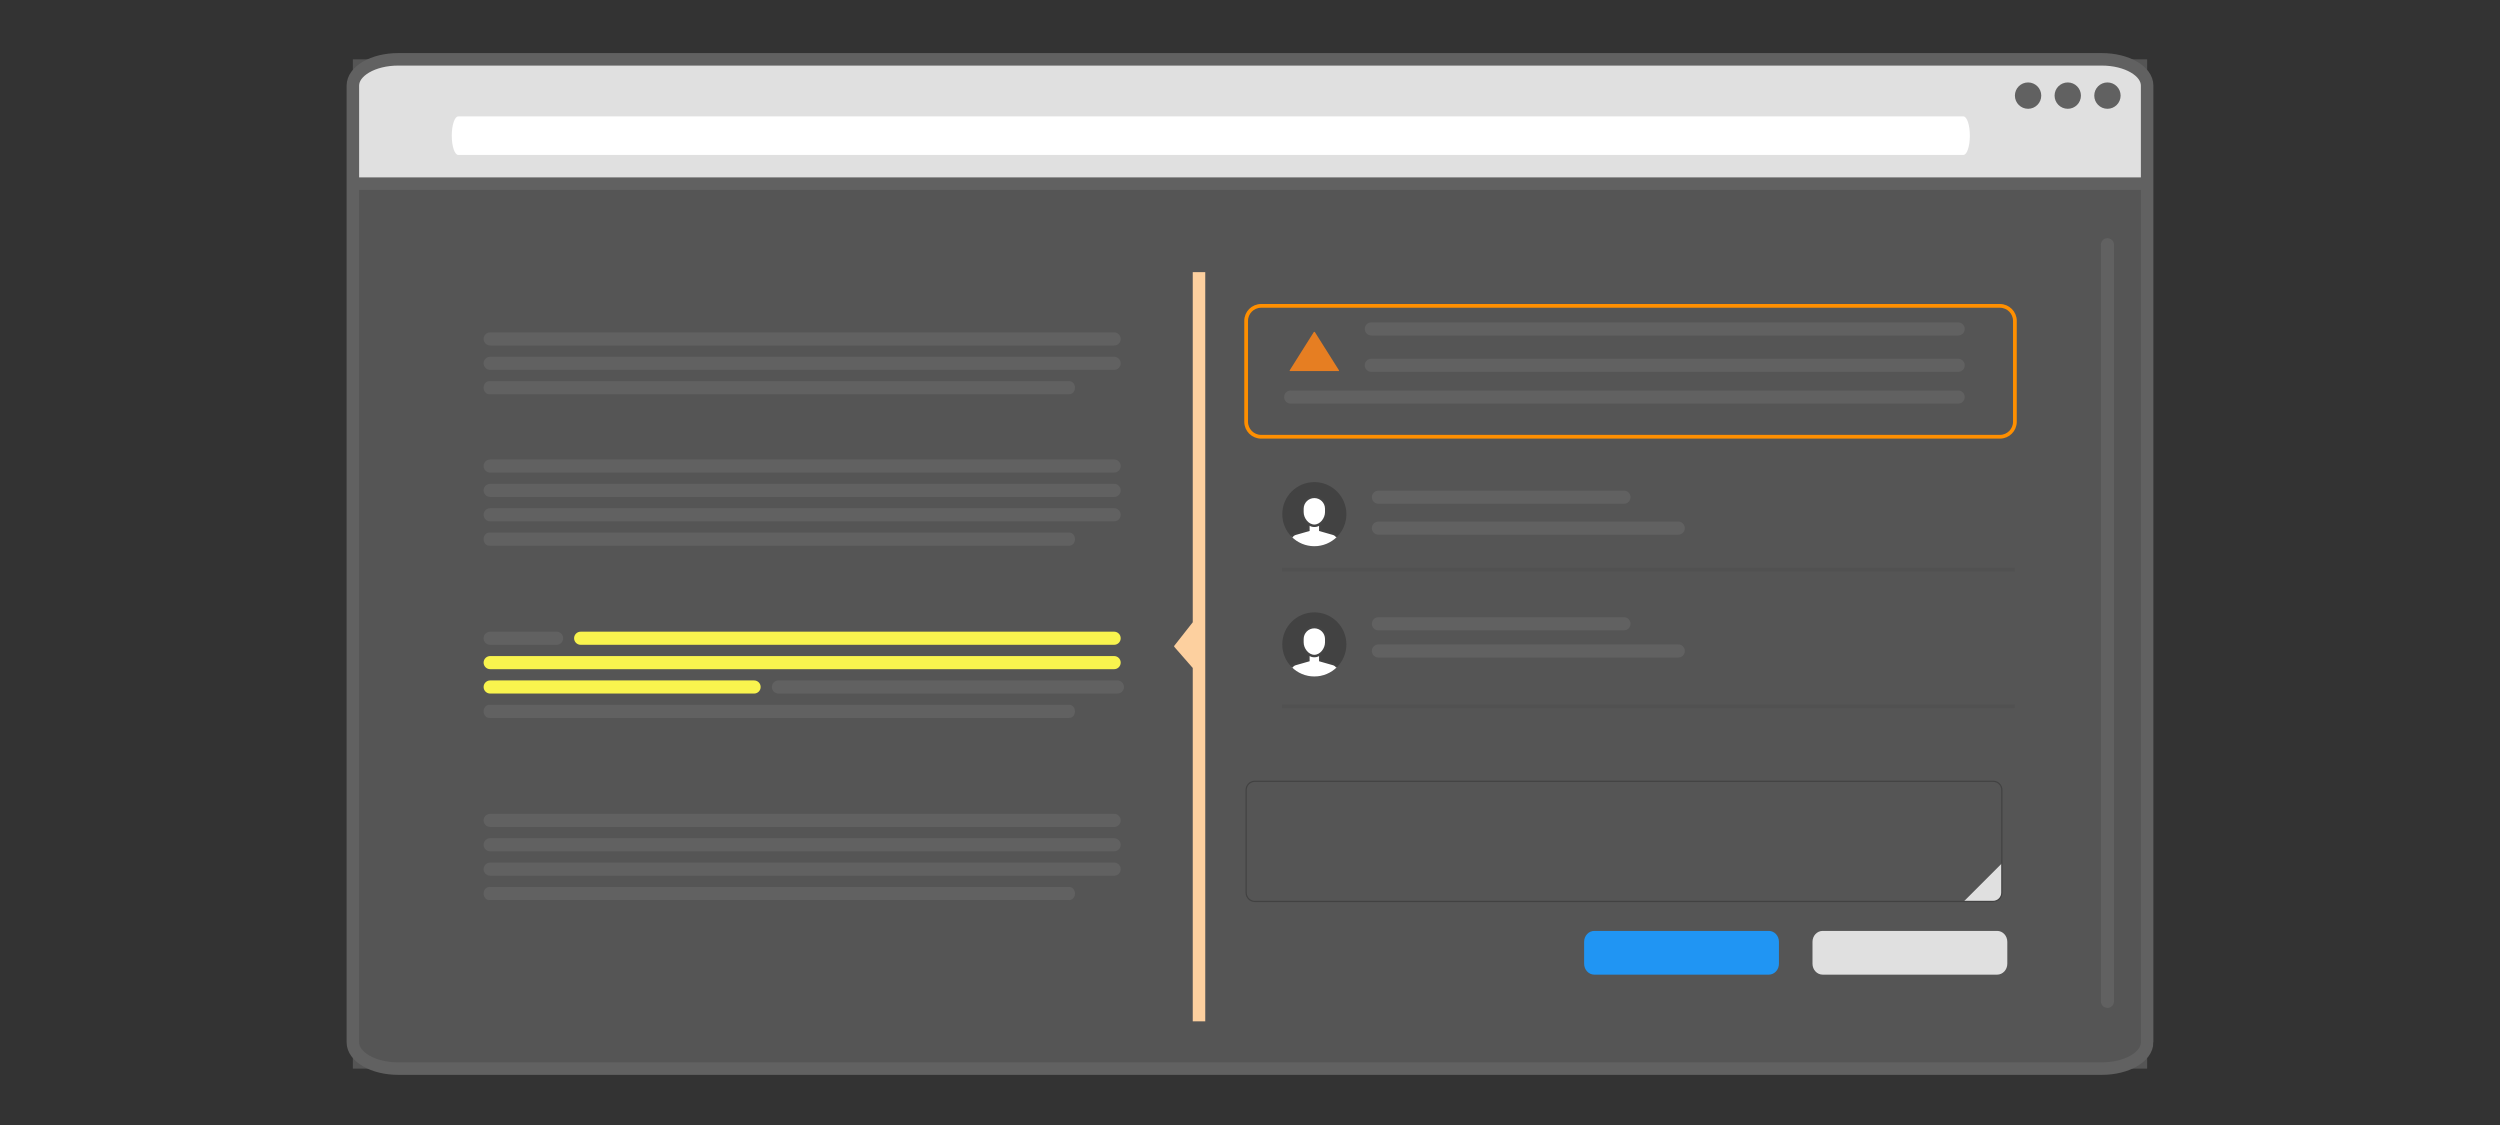 <?xml version="1.0" encoding="utf-8"?>
<!-- Generator: Adobe Illustrator 16.0.0, SVG Export Plug-In . SVG Version: 6.00 Build 0)  -->
<!DOCTYPE svg PUBLIC "-//W3C//DTD SVG 1.1//EN" "http://www.w3.org/Graphics/SVG/1.1/DTD/svg11.dtd">
<svg version="1.1" xmlns="http://www.w3.org/2000/svg" xmlns:xlink="http://www.w3.org/1999/xlink" x="0px" y="0px" width="2000px"
	 height="900px" viewBox="-460.625 244.888 2000 900" enable-background="new -460.625 244.888 2000 900" xml:space="preserve">
<rect x="-460.625" y="244.888" width="2000" height="900" fill="#333333" stroke="none"/>
<g id="Layer_2">
</g>
<g id="Layer_1">
	<g>
		<rect x="-178.333" y="292.351" opacity="0.2" fill="#E0E0E0" width="1435.416" height="807.422"/>
		<path fill="#E0E0E0" d="M-178.333,392.84v-81.795c0-11.621,16.24-21.042,36.277-21.042h1362.861
			c20.037,0,36.277,9.421,36.277,21.042v81.795H-178.333z"/>
		<path fill="#616161" d="M1225.324,435.453c2.898,0,5.249,2.35,5.249,5.249v605.245c0,2.899-2.351,5.25-5.249,5.25l0,0
			c-2.9,0-5.25-2.351-5.25-5.25V440.702C1220.074,437.803,1222.424,435.453,1225.324,435.453L1225.324,435.453z"/>
		<path fill="#FFFFFF" d="M1115.261,353.424c0,8.505-2.313,15.399-5.167,15.399H-94.04c-2.854,0-5.168-6.895-5.168-15.399l0,0
			c0-8.51,2.313-15.404,5.168-15.404h1204.134C1112.948,338.02,1115.261,344.914,1115.261,353.424L1115.261,353.424z"/>
		<circle fill="#616161" cx="1225.324" cy="321.383" r="10.542"/>
		<circle fill="#616161" cx="1193.58" cy="321.383" r="10.542"/>
		<circle fill="#616161" cx="1161.835" cy="321.383" r="10.542"/>
		<path fill="none" stroke="#616161" stroke-width="10" stroke-miterlimit="10" d="M1257.083,1078.73
			c0,11.621-16.24,21.042-36.277,21.042H-142.056c-20.037,0-36.277-9.421-36.277-21.042V313.393
			c0-11.621,16.24-21.042,36.277-21.042h1362.861c20.037,0,36.277,9.421,36.277,21.042V1078.73z"/>
		
			<line fill="none" stroke="#616161" stroke-width="10" stroke-miterlimit="10" x1="-178.333" y1="391.804" x2="1257.083" y2="391.804"/>
	</g>
	<path fill="#616161" d="M843.793,642.649c0,2.898-2.35,5.249-5.248,5.249H642.106c-2.9,0-5.25-2.351-5.25-5.249l0,0
		c0-2.9,2.35-5.25,5.25-5.25h196.438C841.443,637.399,843.793,639.749,843.793,642.649L843.793,642.649z"/>
	<path fill="#616161" d="M843.793,743.926c0,2.898-2.35,5.249-5.248,5.249H642.106c-2.9,0-5.25-2.351-5.25-5.249l0,0
		c0-2.9,2.35-5.25,5.25-5.25h196.438C841.443,738.676,843.793,741.025,843.793,743.926L843.793,743.926z"/>
	<path fill="#616161" d="M887.226,667.399c0,2.898-2.35,5.249-5.248,5.249H642.106c-2.9,0-5.25-2.351-5.25-5.249l0,0
		c0-2.9,2.35-5.25,5.25-5.25h239.871C884.876,662.149,887.226,664.499,887.226,667.399L887.226,667.399z"/>
	<path fill="#616161" d="M887.226,765.673c0,2.898-2.35,5.249-5.248,5.249H642.106c-2.9,0-5.25-2.351-5.25-5.249l0,0
		c0-2.9,2.35-5.25,5.25-5.25h239.871C884.876,760.423,887.226,762.772,887.226,765.673L887.226,765.673z"/>
	<path fill="#616161" d="M435.929,516.041c0,2.899-2.35,5.25-5.248,5.25H-68.492c-2.9,0-5.25-2.351-5.25-5.25l0,0
		c0-2.898,2.35-5.25,5.25-5.25h499.173C433.579,510.791,435.929,513.143,435.929,516.041L435.929,516.041z"/>
	<path fill="#616161" d="M435.929,535.541c0,2.898-2.35,5.249-5.248,5.249H-68.492c-2.9,0-5.25-2.351-5.25-5.249l0,0
		c0-2.9,2.35-5.25,5.25-5.25h499.173C433.579,530.291,435.929,532.641,435.929,535.541L435.929,535.541z"/>
	<path fill="#616161" d="M399.36,555.039c0,2.899-2.025,5.25-4.525,5.25H-69.217c-2.5,0-4.525-2.351-4.525-5.25l0,0
		c0-2.898,2.025-5.25,4.525-5.25h464.052C397.335,549.789,399.36,552.141,399.36,555.039L399.36,555.039z"/>
	<path fill="#616161" d="M435.929,617.714c0,2.898-2.35,5.249-5.248,5.249H-68.492c-2.9,0-5.25-2.351-5.25-5.249l0,0
		c0-2.9,2.35-5.25,5.25-5.25h499.173C433.579,612.464,435.929,614.813,435.929,617.714L435.929,617.714z"/>
	<path fill="#616161" d="M435.929,637.212c0,2.899-2.35,5.25-5.248,5.25H-68.492c-2.9,0-5.25-2.351-5.25-5.25l0,0
		c0-2.898,2.35-5.25,5.25-5.25h499.173C433.579,631.962,435.929,634.313,435.929,637.212L435.929,637.212z"/>
	<path fill="#616161" d="M1111.164,508.043c0,2.898-2.35,5.249-5.248,5.249H636.417c-2.9,0-5.25-2.351-5.25-5.249l0,0
		c0-2.9,2.35-5.25,5.25-5.25h469.499C1108.814,502.793,1111.164,505.143,1111.164,508.043L1111.164,508.043z"/>
	<path fill="#616161" d="M1111.164,537.136c0,2.899-2.35,5.25-5.248,5.25H636.417c-2.9,0-5.25-2.351-5.25-5.25l0,0
		c0-2.898,2.35-5.25,5.25-5.25h469.499C1108.814,531.886,1111.164,534.237,1111.164,537.136L1111.164,537.136z"/>
	<path fill="#616161" d="M1111.164,562.541c0,2.899-2.35,5.25-5.248,5.25H571.929c-2.9,0-5.25-2.351-5.25-5.25l0,0
		c0-2.898,2.35-5.25,5.25-5.25h533.987C1108.814,557.291,1111.164,559.643,1111.164,562.541L1111.164,562.541z"/>
	<path fill="#616161" d="M435.929,656.712c0,2.898-2.35,5.249-5.248,5.249H-68.492c-2.9,0-5.25-2.351-5.25-5.249l0,0
		c0-2.9,2.35-5.25,5.25-5.25h499.173C433.579,651.462,435.929,653.812,435.929,656.712L435.929,656.712z"/>
	<path fill="#616161" d="M399.36,676.21c0,2.899-2.025,5.25-4.525,5.25H-69.217c-2.5,0-4.525-2.351-4.525-5.25l0,0
		c0-2.898,2.025-5.25,4.525-5.25h464.052C397.335,670.96,399.36,673.312,399.36,676.21L399.36,676.21z"/>
	<path fill="#F9F44E" d="M435.929,755.484c0,2.898-2.35,5.249-5.248,5.249H3.901c-2.9,0-5.25-2.351-5.25-5.249l0,0
		c0-2.9,2.35-5.25,5.25-5.25h426.779C433.579,750.234,435.929,752.584,435.929,755.484L435.929,755.484z"/>
	<path fill="#F9F44E" d="M435.929,774.982c0,2.899-2.35,5.25-5.248,5.25H-68.492c-2.9,0-5.25-2.351-5.25-5.25l0,0
		c0-2.898,2.35-5.25,5.25-5.25h499.173C433.579,769.732,435.929,772.084,435.929,774.982L435.929,774.982z"/>
	<path fill="#F9F44E" d="M147.901,794.482c0,2.898-2.35,5.249-5.248,5.249H-68.492c-2.9,0-5.25-2.351-5.25-5.249l0,0
		c0-2.9,2.35-5.25,5.25-5.25h211.146C145.552,789.232,147.901,791.582,147.901,794.482L147.901,794.482z"/>
	<path fill="#616161" d="M-10.099,755.484c0,2.898-2.35,5.249-5.248,5.249h-53.146c-2.9,0-5.25-2.351-5.25-5.249l0,0
		c0-2.9,2.35-5.25,5.25-5.25h53.146C-12.448,750.234-10.099,752.584-10.099,755.484L-10.099,755.484z"/>
	<path fill="#616161" d="M438.553,794.482c0,2.898-2.35,5.249-5.248,5.249H162.151c-2.9,0-5.25-2.351-5.25-5.249l0,0
		c0-2.9,2.35-5.25,5.25-5.25h271.153C436.203,789.232,438.553,791.582,438.553,794.482L438.553,794.482z"/>
	<path fill="#616161" d="M399.36,813.98c0,2.899-2.025,5.25-4.525,5.25H-69.217c-2.5,0-4.525-2.351-4.525-5.25l0,0
		c0-2.898,2.025-5.25,4.525-5.25h464.052C397.335,808.73,399.36,811.082,399.36,813.98L399.36,813.98z"/>
	<path fill="#616161" d="M435.929,901.215c0,2.898-2.35,5.249-5.248,5.249H-68.492c-2.9,0-5.25-2.351-5.25-5.249l0,0
		c0-2.9,2.35-5.25,5.25-5.25h499.173C433.579,895.965,435.929,898.314,435.929,901.215L435.929,901.215z"/>
	<path fill="#616161" d="M435.929,920.713c0,2.899-2.35,5.25-5.248,5.25H-68.492c-2.9,0-5.25-2.351-5.25-5.25l0,0
		c0-2.898,2.35-5.25,5.25-5.25h499.173C433.579,915.463,435.929,917.814,435.929,920.713L435.929,920.713z"/>
	<path fill="#616161" d="M435.929,940.213c0,2.898-2.35,5.249-5.248,5.249H-68.492c-2.9,0-5.25-2.351-5.25-5.249l0,0
		c0-2.9,2.35-5.25,5.25-5.25h499.173C433.579,934.963,435.929,937.313,435.929,940.213L435.929,940.213z"/>
	<path fill="#616161" d="M399.36,959.711c0,2.899-2.025,5.25-4.525,5.25H-69.217c-2.5,0-4.525-2.351-4.525-5.25l0,0
		c0-2.898,2.025-5.25,4.525-5.25h464.052C397.335,954.461,399.36,956.813,399.36,959.711L399.36,959.711z"/>
	<path fill="#E67E22" d="M571.244,541.754c-0.22-0.219-0.22-0.575,0-0.794l19.202-30.468c0.22-0.22,0.575-0.22,0.794,0
		l19.203,30.468c0.22,0.219,0.22,0.575,0,0.794H571.244z"/>
	<path fill="#E0E0E0" d="M1110.438,966.027h23.445c3.851,0,6.973-3.122,6.973-6.974v-23.444L1110.438,966.027z"/>
	<path fill="#FDD09F" d="M493.579,462.586v280.119l-14.747,18.751c-0.259,0.26-0.259,0.68,0,0.939l14.747,16.881v282.664h10V462.586
		H493.579z"/>
	<path fill="none" stroke="#FF8F00" stroke-width="3" stroke-miterlimit="10" d="M1151.294,582.289c0,6.627-5.373,12-12,12H548.292
		c-6.627,0-12-5.373-12-12v-80.703c0-6.627,5.373-12,12-12h591.002c6.627,0,12,5.373,12,12V582.289z"/>
	<path fill="none" stroke="#424242" stroke-miterlimit="10" d="M1140.856,959.054c0,3.852-3.122,6.974-6.973,6.974H543.266
		c-3.852,0-6.974-3.122-6.974-6.974v-82.177c0-3.852,3.122-6.974,6.974-6.974h590.618c3.851,0,6.973,3.122,6.973,6.974V959.054z"/>
	<path fill="#2095F3" d="M962.526,1015.889c0,4.815-3.642,8.718-8.135,8.718H814.811c-4.491,0-8.133-3.902-8.133-8.718v-17.56
		c0-4.815,3.642-8.718,8.133-8.718h139.581c4.493,0,8.135,3.902,8.135,8.718V1015.889z"/>
	<path fill="#E0E0E0" d="M1145.218,1015.889c0,4.815-3.643,8.718-8.134,8.718H997.502c-4.492,0-8.134-3.902-8.134-8.718v-17.56
		c0-4.815,3.642-8.718,8.134-8.718h139.582c4.491,0,8.134,3.902,8.134,8.718V1015.889z"/>
	
		<line opacity="0.2" fill="none" stroke="#424242" stroke-width="3" stroke-miterlimit="10" x1="564.905" y1="700.623" x2="1151.294" y2="700.623"/>
	
		<line opacity="0.2" fill="none" stroke="#424242" stroke-width="3" stroke-miterlimit="10" x1="564.905" y1="809.92" x2="1151.294" y2="809.92"/>
	<g>
		<circle fill="#424242" cx="590.844" cy="656.212" r="25.65"/>
		<g>
			<defs>
				<circle id="SVGID_1_" cx="590.844" cy="656.212" r="25.65"/>
			</defs>
			<clipPath id="SVGID_2_">
				<use xlink:href="#SVGID_1_"  overflow="visible"/>
			</clipPath>
			<g clip-path="url(#SVGID_2_)">
				<path fill="#FFFFFF" stroke="#444444" stroke-width="2" stroke-miterlimit="10" d="M586.075,663.889v5.029l-10.354,2.958
					c-2.339,0.669-3.953,2.808-3.953,5.241v6.107h38.152v-6.107c0-2.435-1.614-4.572-3.953-5.241l-10.354-2.958v-5.029"/>
				<path fill="#FFFFFF" stroke="#444444" stroke-width="2" stroke-linecap="square" stroke-miterlimit="10" d="M590.844,665.512
					L590.844,665.512c-5.268,0-9.538-5.633-9.538-10.9v-2.726c0-5.268,4.271-9.538,9.538-9.538l0,0c5.268,0,9.538,4.271,9.538,9.538
					v2.726C600.382,659.879,596.111,665.512,590.844,665.512z"/>
			</g>
		</g>
	</g>
	<g>
		<circle fill="#424242" cx="590.844" cy="760.423" r="25.65"/>
		<g>
			<defs>
				<circle id="SVGID_3_" cx="590.844" cy="760.423" r="25.65"/>
			</defs>
			<clipPath id="SVGID_4_">
				<use xlink:href="#SVGID_3_"  overflow="visible"/>
			</clipPath>
			<g clip-path="url(#SVGID_4_)">
				<path fill="#FFFFFF" stroke="#444444" stroke-width="2" stroke-miterlimit="10" d="M586.075,768.1v5.029l-10.354,2.958
					c-2.339,0.669-3.953,2.808-3.953,5.241v6.107h38.152v-6.107c0-2.435-1.614-4.572-3.953-5.241l-10.354-2.958V768.1"/>
				<path fill="#FFFFFF" stroke="#444444" stroke-width="2" stroke-linecap="square" stroke-miterlimit="10" d="M590.844,769.723
					L590.844,769.723c-5.268,0-9.538-5.633-9.538-10.9v-2.726c0-5.268,4.271-9.538,9.538-9.538l0,0c5.268,0,9.538,4.271,9.538,9.538
					v2.726C600.382,764.09,596.111,769.723,590.844,769.723z"/>
			</g>
		</g>
	</g>
</g>
<g id="Layer_3">
</g>
</svg>
